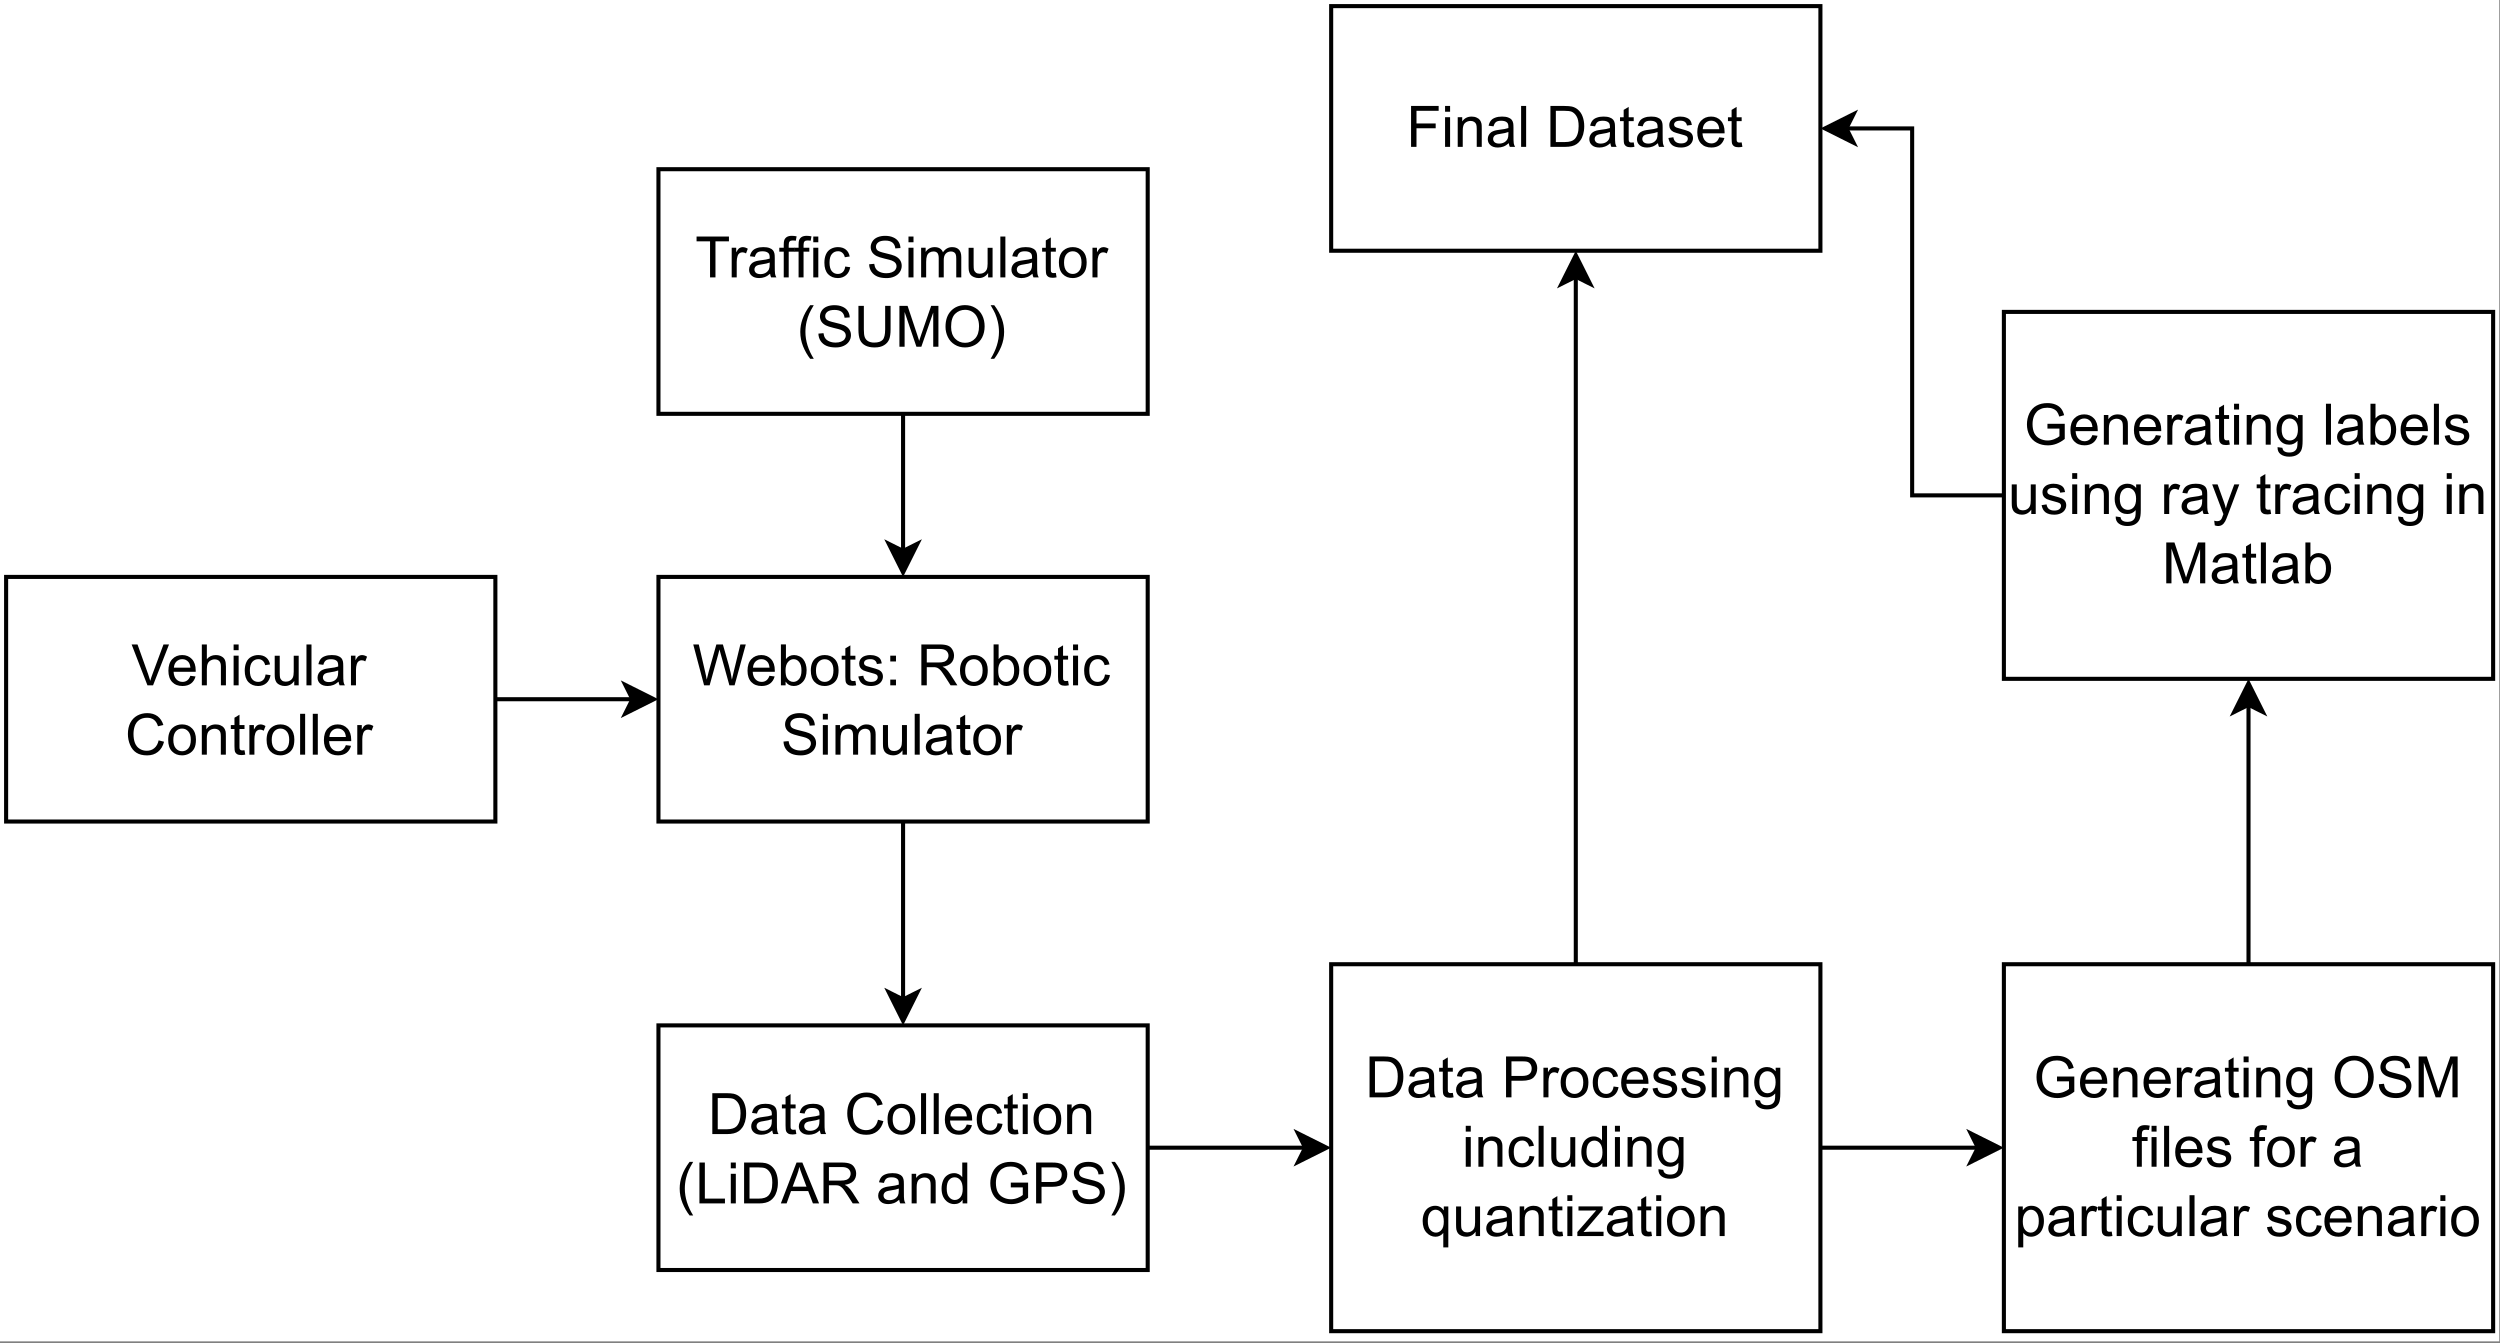 <?xml version="1.0" encoding="UTF-8" standalone="no"?>
<!DOCTYPE svg PUBLIC "-//W3C//DTD SVG 1.1//EN" "http://www.w3.org/Graphics/SVG/1.1/DTD/svg11.dtd">
<svg xmlns="http://www.w3.org/2000/svg" xmlns:xlink="http://www.w3.org/1999/xlink" version="1.1" width="440.88pt" height="236.88pt" viewBox="0 0 440.88 236.88">
<rect x="0" y="0" width="440.88" height="236.88" fill="#808080" stroke="none"/>
<g enable-background="new">
<clipPath id="cp0">
<path transform="matrix(.24,0,0,.24,0,0)" d="M 0 0 L 1837.5 0 L 1837.5 986.195 L 0 986.195 Z " fill-rule="evenodd"/>
</clipPath>
<g clip-path="url(#cp0)">
<path transform="matrix(.719,0,0,.719,0,0)" d="M 0 0 L 613 0 L 613 329 L 0 329 Z " fill="#ffffff"/>
</g>
<clipPath id="cp1">
<path transform="matrix(.24,0,0,.24,0,0)" d="M 0 0 L 1837.5 0 L 1837.5 983.197 L 0 983.197 Z " fill-rule="evenodd"/>
</clipPath>
<g clip-path="url(#cp1)">
<path transform="matrix(.719,0,0,.719,.36,.36)" stroke-width="1" stroke-linecap="butt" stroke-miterlimit="10" stroke-linejoin="miter" fill="none" stroke="#000000" d="M 221 101 L 221 134.63 "/>
<path transform="matrix(.719,0,0,.719,.36,.36)" d="M 221 139.88 L 217.5 132.88 L 221 134.63 L 224.5 132.88 L 221 139.88 Z "/>
<path transform="matrix(.719,0,0,.719,.36,.36)" stroke-width="1" stroke-linecap="butt" stroke-miterlimit="10" stroke-linejoin="miter" fill="none" stroke="#000000" d="M 221 139.88 L 217.5 132.88 L 221 134.63 L 224.5 132.88 L 221 139.88 Z "/>
<path transform="matrix(.719,0,0,.719,.36,.36)" d="M 161 41 L 281 41 L 281 101 L 161 101 Z " fill="#ffffff"/>
<path transform="matrix(.719,0,0,.719,.36,.36)" stroke-width="1" stroke-linecap="butt" stroke-miterlimit="4" stroke-linejoin="miter" fill="none" stroke="#000000" d="M 161 41 L 281 41 L 281 101 L 161 101 Z "/>
<g id="Layer-1" data-name="P">
</g>
<symbol id="font_2_37">
<path d="M .236 0 L .236 .631 L 0 .631 L 0 .716 L .567 .716 L .567 .631 L .331 .631 L .331 0 L .236 0 Z "/>
</symbol>
<symbol id="font_2_55">
<path d="M 0 0 L 0 .519 L .079 .519 L .079 .44 C .099 .477 .118 .501 .135 .513 C .152 .524 .171 .53 .191 .53 C .221 .53 .251 .521 .282 .502 L .251 .42 C .23 .433 .208 .439 .187 .439 C .168 .439 .151 .434 .135 .422 C .12 .41 .109 .395 .103 .374 C .093 .343 .088 .309 .088 .271 L .088 0 L 0 0 Z "/>
</symbol>
<symbol id="font_2_44">
<path d="M .368 .076 C .336 .048 .304 .028 .274 .017 C .244 .006 .212 0 .177 0 C .12 0 .076 .014 .046 .042 C .015 .069 0 .105 0 .148 C 0 .174 .006 .197 .017 .218 C .029 .239 .044 .256 .062 .269 C .081 .281 .103 .291 .126 .297 C .143 .302 .169 .306 .204 .311 C .275 .319 .327 .329 .361 .341 C .361 .353 .361 .361 .361 .364 C .361 .4 .353 .425 .336 .439 C .314 .459 .281 .469 .236 .469 C .195 .469 .164 .462 .145 .447 C .125 .433 .111 .407 .101 .371 L .015 .382 C .023 .419 .036 .449 .054 .471 C .072 .494 .097 .511 .131 .523 C .165 .536 .204 .542 .249 .542 C .293 .542 .329 .537 .357 .526 C .385 .516 .405 .503 .418 .487 C .431 .471 .44 .451 .445 .427 C .448 .412 .45 .385 .45 .346 L .45 .229 C .45 .147 .451 .096 .455 .074 C .459 .052 .466 .032 .478 .012 L .386 .012 C .377 .03 .371 .051 .368 .076 M .361 .272 C .329 .259 .281 .248 .217 .239 C .181 .234 .156 .228 .141 .221 C .126 .215 .114 .205 .106 .192 C .098 .18 .094 .166 .094 .151 C .094 .127 .103 .108 .12 .092 C .138 .077 .164 .069 .198 .069 C .232 .069 .262 .076 .289 .091 C .315 .106 .334 .126 .347 .152 C .356 .172 .361 .201 .361 .24 L .361 .272 Z "/>
</symbol>
<symbol id="font_2_49">
<path d="M .078 0 L .078 .45 L 0 .45 L 0 .519 L .078 .519 L .078 .574 C .078 .609 .081 .634 .087 .651 C .095 .674 .11 .693 .131 .707 C .153 .721 .183 .728 .221 .728 C .246 .728 .273 .725 .303 .719 L .29 .643 C .272 .646 .255 .647 .238 .647 C .212 .647 .193 .642 .182 .63 C .171 .619 .165 .598 .165 .566 L .165 .519 L .266 .519 L .266 .45 L .165 .45 L .165 0 L .078 0 Z "/>
</symbol>
<symbol id="font_2_4c">
<path d="M 0 .615 L 0 .716 L .088 .716 L .088 .615 L 0 .615 M 0 0 L 0 .519 L .088 .519 L .088 0 L 0 0 Z "/>
</symbol>
<symbol id="font_2_46">
<path d="M .365 .202 L .452 .19 C .442 .131 .418 .084 .379 .05 C .34 .017 .292 0 .236 0 C .165 0 .108 .023 .064 .069 C .021 .116 0 .182 0 .269 C 0 .325 .009 .374 .028 .416 C .046 .458 .075 .489 .112 .51 C .15 .531 .192 .542 .236 .542 C .293 .542 .339 .528 .375 .499 C .41 .471 .433 .43 .443 .378 L .358 .365 C .35 .4 .335 .426 .314 .443 C .294 .461 .269 .47 .24 .47 C .195 .47 .16 .454 .132 .422 C .104 .39 .09 .34 .09 .271 C .09 .202 .104 .151 .13 .12 C .157 .088 .192 .072 .235 .072 C .269 .072 .298 .083 .321 .104 C .344 .125 .359 .158 .365 .202 Z "/>
</symbol>
<symbol id="font_2_3">
<path d="M -2147483500 -2147483500 Z "/>
</symbol>
<symbol id="font_2_36">
<path d="M 0 .242 L .089 .25 C .094 .214 .103 .185 .119 .162 C .134 .139 .158 .12 .191 .106 C .223 .092 .26 .085 .301 .085 C .337 .085 .369 .09 .396 .101 C .424 .112 .445 .126 .458 .145 C .472 .164 .479 .184 .479 .207 C .479 .229 .472 .249 .459 .265 C .446 .282 .424 .296 .395 .308 C .375 .315 .333 .327 .267 .342 C .201 .358 .155 .373 .129 .387 C .095 .405 .069 .427 .052 .454 C .036 .48 .027 .51 .027 .543 C .027 .579 .038 .613 .058 .644 C .079 .676 .109 .7 .148 .716 C .187 .732 .231 .74 .279 .74 C .332 .74 .379 .732 .419 .714 C .46 .697 .491 .672 .513 .639 C .535 .606 .547 .568 .548 .526 L .458 .52 C .453 .565 .436 .599 .408 .622 C .38 .645 .338 .657 .283 .657 C .226 .657 .184 .646 .158 .625 C .132 .604 .119 .579 .119 .549 C .119 .524 .128 .502 .146 .486 C .165 .469 .212 .452 .289 .435 C .366 .417 .419 .402 .448 .389 C .489 .37 .52 .346 .54 .316 C .56 .287 .57 .253 .57 .214 C .57 .176 .559 .14 .537 .106 C .515 .073 .484 .047 .443 .028 C .402 .009 .356 0 .305 0 C .24 0 .186 .009 .142 .028 C .098 .047 .064 .076 .039 .113 C .014 .151 .001 .194 0 .242 Z "/>
</symbol>
<symbol id="font_2_50">
<path d="M 0 0 L 0 .519 L .079 .519 L .079 .446 C .095 .471 .117 .492 .144 .507 C .171 .522 .201 .53 .236 .53 C .274 .53 .306 .522 .33 .506 C .355 .49 .372 .468 .382 .439 C .423 .5 .477 .53 .542 .53 C .594 .53 .633 .516 .661 .487 C .689 .459 .703 .415 .703 .356 L .703 0 L .615 0 L .615 .327 C .615 .362 .612 .387 .606 .402 C .601 .418 .591 .431 .576 .44 C .561 .449 .543 .454 .523 .454 C .486 .454 .456 .442 .432 .417 C .408 .393 .396 .355 .396 .301 L .396 0 L .308 0 L .308 .337 C .308 .376 .301 .405 .287 .425 C .272 .444 .249 .454 .216 .454 C .192 .454 .169 .448 .147 .435 C .127 .422 .111 .403 .102 .377 C .093 .352 .088 .316 .088 .269 L .088 0 L 0 0 Z "/>
</symbol>
<symbol id="font_2_58">
<path d="M .342 .012 L .342 .088 C .301 .029 .247 0 .177 0 C .147 0 .118 .006 .091 .018 C .065 .029 .045 .044 .032 .062 C .02 .079 .011 .101 .005 .127 C .002 .144 0 .172 0 .209 L 0 .53 L .088 .53 L .088 .243 C .088 .197 .09 .166 .093 .15 C .099 .127 .111 .109 .128 .095 C .146 .082 .168 .076 .195 .076 C .221 .076 .246 .082 .269 .096 C .292 .109 .308 .128 .318 .151 C .328 .174 .333 .208 .333 .252 L .333 .53 L .42 .53 L .42 .012 L .342 .012 Z "/>
</symbol>
<symbol id="font_2_4f">
<path d="M 0 0 L 0 .716 L .088 .716 L .088 0 L 0 0 Z "/>
</symbol>
<symbol id="font_2_57">
<path d="M .24 .085 L .253 .008 C .228 .003 .206 0 .187 0 C .155 0 .13 .005 .112 .015 C .095 .025 .082 .038 .075 .055 C .068 .071 .064 .106 .064 .159 L .064 .457 L 0 .457 L 0 .525 L .064 .525 L .064 .654 L .152 .707 L .152 .525 L .24 .525 L .24 .457 L .152 .457 L .152 .154 C .152 .129 .153 .113 .156 .105 C .16 .098 .165 .093 .171 .088 C .179 .084 .189 .082 .202 .082 C .211 .082 .224 .083 .24 .085 Z "/>
</symbol>
<symbol id="font_2_52">
<path d="M 0 .271 C 0 .367 .027 .438 .08 .484 C .125 .523 .179 .542 .243 .542 C .314 .542 .373 .519 .418 .472 C .463 .425 .486 .361 .486 .278 C .486 .212 .476 .159 .456 .121 C .436 .083 .407 .053 .368 .032 C .33 .011 .288 0 .243 0 C .171 0 .112 .023 .067 .07 C .022 .116 0 .183 0 .271 M .09 .271 C .09 .205 .105 .155 .134 .122 C .163 .089 .199 .072 .243 .072 C .287 .072 .323 .089 .352 .122 C .381 .155 .396 .206 .396 .274 C .396 .338 .381 .387 .352 .419 C .323 .453 .286 .469 .243 .469 C .199 .469 .163 .453 .134 .42 C .105 .387 .09 .337 .09 .271 Z "/>
</symbol>
<use xlink:href="#font_2_37" transform="matrix(10.072,0,0,-10.072,122.84,48.92)"/>
<use xlink:href="#font_2_55" transform="matrix(10.072,0,0,-10.072,129.036,48.92)"/>
<use xlink:href="#font_2_44" transform="matrix(10.072,0,0,-10.072,132.1,49.038)"/>
<use xlink:href="#font_2_49" transform="matrix(10.072,0,0,-10.072,137.429,48.92)"/>
<use xlink:href="#font_2_49" transform="matrix(10.072,0,0,-10.072,140.047,48.92)"/>
<use xlink:href="#font_2_4c" transform="matrix(10.072,0,0,-10.072,143.423,48.92)"/>
<use xlink:href="#font_2_46" transform="matrix(10.072,0,0,-10.072,145.383,49.038)"/>
<use xlink:href="#font_2_3" transform="matrix(10.072,0,0,-10.072,21628976000,-21628976000)"/>
<use xlink:href="#font_2_36" transform="matrix(10.072,0,0,-10.072,153.278,49.043)"/>
<use xlink:href="#font_2_4c" transform="matrix(10.072,0,0,-10.072,160.212,48.92)"/>
<use xlink:href="#font_2_50" transform="matrix(10.072,0,0,-10.072,162.443,48.92)"/>
<use xlink:href="#font_2_58" transform="matrix(10.072,0,0,-10.072,170.813,49.038)"/>
<use xlink:href="#font_2_4f" transform="matrix(10.072,0,0,-10.072,176.413,48.92)"/>
<use xlink:href="#font_2_44" transform="matrix(10.072,0,0,-10.072,178.369,49.038)"/>
<use xlink:href="#font_2_57" transform="matrix(10.072,0,0,-10.072,183.782,48.989)"/>
<use xlink:href="#font_2_52" transform="matrix(10.072,0,0,-10.072,186.739,49.038)"/>
<use xlink:href="#font_2_55" transform="matrix(10.072,0,0,-10.072,192.659,48.92)"/>
<g id="Layer-1" data-name="P">
<g id="Layer-2" data-name="Span">
</g>
</g>
<use xlink:href="#font_2_3" transform="matrix(10.072,0,0,-10.072,21628976000,-21628976000)"/>
<g id="Layer-1" data-name="P">
</g>
<symbol id="font_2_b">
<path d="M .173 0 C .125 .061 .084 .133 .05 .215 C .017 .297 0 .382 0 .47 C 0 .547 .013 .621 .038 .692 C .067 .775 .112 .857 .173 .938 L .236 .938 C .197 .871 .171 .822 .158 .793 C .138 .749 .123 .702 .111 .653 C .097 .592 .09 .531 .09 .469 C .09 .313 .139 .156 .236 0 L .173 0 Z "/>
</symbol>
<symbol id="font_2_38">
<path d="M .468 .728 L .563 .728 L .563 .314 C .563 .243 .555 .185 .539 .143 C .522 .101 .493 .066 .45 .04 C .408 .013 .352 0 .283 0 C .216 0 .161 .012 .119 .035 C .076 .058 .046 .091 .027 .135 C .009 .179 0 .239 0 .314 L 0 .728 L .095 .728 L .095 .315 C .095 .253 .1 .207 .112 .177 C .124 .148 .143 .125 .171 .109 C .2 .093 .234 .085 .275 .085 C .345 .085 .394 .101 .424 .133 C .453 .164 .468 .225 .468 .315 L .468 .728 Z "/>
</symbol>
<symbol id="font_2_30">
<path d="M 0 0 L 0 .716 L .143 .716 L .312 .209 C .328 .162 .339 .126 .346 .103 C .354 .129 .367 .167 .384 .218 L .556 .716 L .683 .716 L .683 0 L .592 0 L .592 .599 L .384 0 L .298 0 L .091 .609 L .091 0 L 0 0 Z "/>
</symbol>
<symbol id="font_2_32">
<path d="M 0 .361 C 0 .48 .032 .573 .096 .64 C .16 .707 .242 .741 .343 .741 C .409 .741 .468 .725 .521 .693 C .575 .662 .615 .618 .643 .561 C .671 .505 .685 .441 .685 .369 C .685 .297 .67 .232 .641 .174 C .611 .117 .57 .074 .516 .044 C .462 .015 .404 0 .342 0 C .275 0 .215 .016 .162 .049 C .109 .081 .068 .126 .041 .182 C .014 .238 0 .298 0 .361 M .098 .359 C .098 .273 .121 .205 .167 .155 C .214 .106 .272 .081 .342 .081 C .413 .081 .472 .106 .518 .156 C .564 .206 .587 .278 .587 .37 C .587 .428 .577 .479 .557 .522 C .538 .566 .509 .599 .471 .623 C .433 .647 .39 .659 .343 .659 C .276 .659 .218 .636 .17 .59 C .122 .544 .098 .467 .098 .359 Z "/>
</symbol>
<symbol id="font_2_c">
<path d="M .063 0 L 0 0 C .097 .156 .146 .313 .146 .469 C .146 .53 .139 .591 .125 .651 C .114 .7 .098 .747 .079 .792 C .066 .821 .04 .87 0 .938 L .063 .938 C .124 .857 .169 .775 .199 .692 C .224 .621 .236 .547 .236 .47 C .236 .382 .219 .297 .186 .215 C .152 .133 .111 .061 .063 0 Z "/>
</symbol>
<use xlink:href="#font_2_b" transform="matrix(10.072,0,0,-10.072,141.131,63.27)"/>
<use xlink:href="#font_2_36" transform="matrix(10.072,0,0,-10.072,144.328,61.273)"/>
<use xlink:href="#font_2_38" transform="matrix(10.072,0,0,-10.072,151.385,61.273)"/>
<use xlink:href="#font_2_30" transform="matrix(10.072,0,0,-10.072,158.613,61.15)"/>
<use xlink:href="#font_2_32" transform="matrix(10.072,0,0,-10.072,166.742,61.273)"/>
<use xlink:href="#font_2_c" transform="matrix(10.072,0,0,-10.072,174.701,63.27)"/>
<path transform="matrix(.719,0,0,.719,.36,.36)" stroke-width="1" stroke-linecap="butt" stroke-miterlimit="10" stroke-linejoin="miter" fill="none" stroke="#000000" d="M 221 201 L 221 244.63 "/>
<path transform="matrix(.719,0,0,.719,.36,.36)" d="M 221 249.88 L 217.5 242.88 L 221 244.63 L 224.5 242.88 L 221 249.88 Z "/>
<path transform="matrix(.719,0,0,.719,.36,.36)" stroke-width="1" stroke-linecap="butt" stroke-miterlimit="10" stroke-linejoin="miter" fill="none" stroke="#000000" d="M 221 249.88 L 217.5 242.88 L 221 244.63 L 224.5 242.88 L 221 249.88 Z "/>
<path transform="matrix(.719,0,0,.719,.36,.36)" d="M 161 141 L 281 141 L 281 201 L 161 201 Z " fill="#ffffff"/>
<path transform="matrix(.719,0,0,.719,.36,.36)" stroke-width="1" stroke-linecap="butt" stroke-miterlimit="4" stroke-linejoin="miter" fill="none" stroke="#000000" d="M 161 141 L 281 141 L 281 201 L 161 201 Z "/>
<g id="Layer-1" data-name="P">
</g>
<symbol id="font_2_3a">
<path d="M .19 0 L 0 .716 L .097 .716 L .206 .247 C .218 .197 .228 .149 .236 .1 C .255 .177 .265 .221 .269 .232 L .405 .716 L .519 .716 L .622 .354 C .647 .264 .666 .179 .677 .1 C .686 .145 .698 .197 .713 .256 L .825 .716 L .92 .716 L .724 0 L .633 0 L .482 .545 C .469 .591 .462 .619 .459 .629 C .452 .597 .445 .569 .438 .545 L .287 0 L .19 0 Z "/>
</symbol>
<symbol id="font_2_48">
<path d="M .384 .179 L .475 .167 C .461 .114 .434 .073 .396 .044 C .357 .015 .307 0 .247 0 C .171 0 .111 .023 .066 .07 C .022 .117 0 .182 0 .267 C 0 .354 .022 .422 .067 .47 C .112 .518 .171 .542 .242 .542 C .312 .542 .368 .518 .412 .471 C .456 .424 .478 .358 .478 .272 C .478 .267 .478 .259 .478 .249 L .091 .249 C .094 .192 .11 .148 .139 .118 C .168 .087 .204 .072 .248 .072 C .28 .072 .307 .081 .33 .098 C .353 .115 .371 .142 .384 .179 M .096 .321 L .385 .321 C .381 .364 .37 .397 .352 .419 C .324 .453 .288 .47 .243 .47 C .203 .47 .169 .456 .141 .429 C .114 .402 .099 .366 .096 .321 Z "/>
</symbol>
<symbol id="font_2_45">
<path d="M .082 .012 L 0 .012 L 0 .728 L .088 .728 L .088 .472 C .125 .519 .172 .542 .23 .542 C .262 .542 .292 .535 .32 .522 C .349 .51 .372 .492 .391 .468 C .409 .445 .424 .417 .434 .384 C .444 .351 .45 .316 .45 .279 C .45 .19 .428 .121 .384 .073 C .34 .024 .287 0 .226 0 C .164 0 .116 .026 .082 .077 L .082 .012 M .081 .275 C .081 .213 .089 .168 .106 .14 C .134 .095 .171 .072 .218 .072 C .257 .072 .29 .089 .318 .122 C .346 .156 .36 .205 .36 .271 C .36 .339 .346 .389 .319 .421 C .293 .454 .26 .47 .222 .47 C .184 .47 .151 .453 .123 .419 C .095 .386 .081 .338 .081 .275 Z "/>
</symbol>
<symbol id="font_2_56">
<path d="M 0 .167 L .087 .18 C .092 .145 .105 .119 .127 .1 C .15 .082 .181 .072 .221 .072 C .262 .072 .292 .08 .311 .097 C .331 .113 .34 .133 .34 .155 C .34 .175 .332 .19 .314 .202 C .302 .209 .272 .219 .225 .231 C .16 .248 .115 .262 .09 .273 C .066 .285 .047 .302 .034 .323 C .021 .344 .015 .367 .015 .393 C .015 .416 .02 .437 .03 .457 C .041 .476 .056 .493 .074 .506 C .087 .516 .106 .524 .129 .531 C .153 .538 .179 .542 .206 .542 C .246 .542 .282 .536 .312 .524 C .343 .513 .366 .497 .381 .477 C .396 .457 .406 .43 .411 .396 L .325 .385 C .321 .411 .31 .432 .291 .447 C .272 .462 .246 .47 .212 .47 C .172 .47 .143 .463 .125 .45 C .108 .436 .1 .421 .1 .403 C .1 .391 .103 .381 .11 .372 C .118 .363 .129 .355 .144 .349 C .153 .345 .179 .338 .222 .326 C .284 .31 .327 .296 .352 .285 C .376 .275 .396 .259 .41 .239 C .424 .219 .431 .194 .431 .164 C .431 .135 .422 .107 .405 .081 C .388 .055 .363 .035 .331 .021 C .299 .007 .262 0 .222 0 C .154 0 .103 .014 .067 .042 C .032 .07 .01 .111 0 .167 Z "/>
</symbol>
<symbol id="font_2_1d">
<path d="M 0 .418 L 0 .519 L .1 .519 L .1 .418 L 0 .418 M 0 0 L 0 .1 L .1 .1 L .1 0 L 0 0 Z "/>
</symbol>
<symbol id="font_2_35">
<path d="M 0 0 L 0 .716 L .317 .716 C .381 .716 .43 .709 .463 .696 C .496 .684 .523 .661 .542 .628 C .562 .596 .572 .56 .572 .521 C .572 .47 .556 .427 .523 .392 C .49 .357 .439 .335 .371 .326 C .396 .314 .415 .302 .428 .29 C .455 .265 .482 .233 .506 .195 L .631 0 L .512 0 L .417 .149 C .389 .192 .367 .225 .349 .248 C .331 .27 .315 .286 .3 .295 C .286 .305 .272 .311 .257 .314 C .247 .317 .229 .318 .205 .318 L .095 .318 L .095 0 L 0 0 M .095 .4 L .298 .4 C .342 .4 .375 .404 .4 .413 C .424 .422 .443 .437 .456 .456 C .468 .476 .475 .497 .475 .521 C .475 .554 .462 .582 .438 .604 C .413 .626 .374 .637 .321 .637 L .095 .637 L .095 .4 Z "/>
</symbol>
<use xlink:href="#font_2_3a" transform="matrix(10.072,0,0,-10.072,122.254,120.861)"/>
<use xlink:href="#font_2_48" transform="matrix(10.072,0,0,-10.072,131.825,120.979)"/>
<use xlink:href="#font_2_45" transform="matrix(10.072,0,0,-10.072,137.715,120.979)"/>
<use xlink:href="#font_2_52" transform="matrix(10.072,0,0,-10.072,142.99,120.979)"/>
<use xlink:href="#font_2_57" transform="matrix(10.072,0,0,-10.072,148.433,120.93)"/>
<use xlink:href="#font_2_56" transform="matrix(10.072,0,0,-10.072,151.365,120.979)"/>
<use xlink:href="#font_2_1d" transform="matrix(10.072,0,0,-10.072,157.001,120.861)"/>
<use xlink:href="#font_2_3" transform="matrix(10.072,0,0,-10.072,21628976000,-21628976000)"/>
<use xlink:href="#font_2_35" transform="matrix(10.072,0,0,-10.072,162.483,120.861)"/>
<use xlink:href="#font_2_52" transform="matrix(10.072,0,0,-10.072,169.298,120.979)"/>
<use xlink:href="#font_2_45" transform="matrix(10.072,0,0,-10.072,175.222,120.979)"/>
<use xlink:href="#font_2_52" transform="matrix(10.072,0,0,-10.072,180.497,120.979)"/>
<use xlink:href="#font_2_57" transform="matrix(10.072,0,0,-10.072,185.94,120.93)"/>
<use xlink:href="#font_2_4c" transform="matrix(10.072,0,0,-10.072,189.232,120.861)"/>
<use xlink:href="#font_2_46" transform="matrix(10.072,0,0,-10.072,191.192,120.979)"/>
<g id="Layer-1" data-name="P">
</g>
<use xlink:href="#font_2_36" transform="matrix(10.072,0,0,-10.072,138.175,133.214)"/>
<use xlink:href="#font_2_4c" transform="matrix(10.072,0,0,-10.072,145.109,133.091)"/>
<use xlink:href="#font_2_50" transform="matrix(10.072,0,0,-10.072,147.34,133.091)"/>
<use xlink:href="#font_2_58" transform="matrix(10.072,0,0,-10.072,155.71,133.209)"/>
<use xlink:href="#font_2_4f" transform="matrix(10.072,0,0,-10.072,161.31,133.091)"/>
<use xlink:href="#font_2_44" transform="matrix(10.072,0,0,-10.072,163.266,133.209)"/>
<use xlink:href="#font_2_57" transform="matrix(10.072,0,0,-10.072,168.679,133.16)"/>
<use xlink:href="#font_2_52" transform="matrix(10.072,0,0,-10.072,171.636,133.209)"/>
<use xlink:href="#font_2_55" transform="matrix(10.072,0,0,-10.072,177.556,133.091)"/>
<path transform="matrix(.719,0,0,.719,.36,.36)" stroke-width="1" stroke-linecap="butt" stroke-miterlimit="10" stroke-linejoin="miter" fill="none" stroke="#000000" d="M 121 171 L 154.63 171 "/>
<path transform="matrix(.719,0,0,.719,.36,.36)" d="M 159.88 171 L 152.88 174.5 L 154.63 171 L 152.88 167.5 L 159.88 171 Z "/>
<path transform="matrix(.719,0,0,.719,.36,.36)" stroke-width="1" stroke-linecap="butt" stroke-miterlimit="10" stroke-linejoin="miter" fill="none" stroke="#000000" d="M 159.88 171 L 152.88 174.5 L 154.63 171 L 152.88 167.5 L 159.88 171 Z "/>
<path transform="matrix(.719,0,0,.719,.36,.36)" d="M 1 141 L 121 141 L 121 201 L 1 201 Z " fill="#ffffff"/>
<path transform="matrix(.719,0,0,.719,.36,.36)" stroke-width="1" stroke-linecap="butt" stroke-miterlimit="4" stroke-linejoin="miter" fill="none" stroke="#000000" d="M 1 141 L 121 141 L 121 201 L 1 201 Z "/>
<g id="Layer-1" data-name="P">
</g>
<symbol id="font_2_39">
<path d="M .277 0 L 0 .716 L .103 .716 L .289 .196 C .304 .154 .316 .115 .326 .079 C .337 .118 .35 .157 .365 .196 L .558 .716 L .655 .716 L .375 0 L .277 0 Z "/>
</symbol>
<symbol id="font_2_4b">
<path d="M 0 0 L 0 .716 L .088 .716 L .088 .459 C .129 .507 .181 .53 .243 .53 C .282 .53 .315 .523 .343 .507 C .372 .492 .392 .472 .404 .445 C .416 .418 .422 .379 .422 .329 L .422 0 L .334 0 L .334 .329 C .334 .373 .325 .404 .306 .424 C .287 .444 .26 .455 .225 .455 C .199 .455 .174 .448 .151 .434 C .129 .421 .112 .403 .103 .379 C .093 .356 .088 .324 .088 .284 L .088 0 L 0 0 Z "/>
</symbol>
<use xlink:href="#font_2_39" transform="matrix(10.072,0,0,-10.072,23.212,120.861)"/>
<use xlink:href="#font_2_48" transform="matrix(10.072,0,0,-10.072,29.698,120.979)"/>
<use xlink:href="#font_2_4b" transform="matrix(10.072,0,0,-10.072,35.593,120.861)"/>
<use xlink:href="#font_2_4c" transform="matrix(10.072,0,0,-10.072,41.198,120.861)"/>
<use xlink:href="#font_2_46" transform="matrix(10.072,0,0,-10.072,43.159,120.979)"/>
<use xlink:href="#font_2_58" transform="matrix(10.072,0,0,-10.072,48.445,120.979)"/>
<use xlink:href="#font_2_4f" transform="matrix(10.072,0,0,-10.072,54.045,120.861)"/>
<use xlink:href="#font_2_44" transform="matrix(10.072,0,0,-10.072,56.001,120.979)"/>
<use xlink:href="#font_2_55" transform="matrix(10.072,0,0,-10.072,61.891,120.861)"/>
<g id="Layer-1" data-name="P">
</g>
<symbol id="font_2_26">
<path d="M .538 .263 L .633 .239 C .613 .161 .577 .102 .525 .061 C .474 .02 .411 0 .336 0 C .259 0 .196 .016 .148 .047 C .1 .078 .063 .124 .038 .184 C .013 .243 0 .307 0 .375 C 0 .45 .014 .515 .042 .57 C .071 .626 .112 .668 .164 .697 C .217 .726 .275 .74 .338 .74 C .41 .74 .47 .722 .519 .686 C .567 .649 .601 .598 .621 .532 L .527 .51 C .511 .562 .487 .6 .455 .624 C .424 .647 .384 .659 .336 .659 C .281 .659 .235 .646 .198 .62 C .161 .593 .135 .558 .12 .513 C .105 .469 .098 .423 .098 .376 C .098 .315 .106 .262 .124 .216 C .142 .171 .17 .137 .207 .115 C .244 .092 .285 .081 .329 .081 C .382 .081 .427 .096 .463 .127 C .5 .158 .525 .203 .538 .263 Z "/>
</symbol>
<symbol id="font_2_51">
<path d="M 0 0 L 0 .519 L .079 .519 L .079 .445 C .117 .502 .172 .53 .244 .53 C .275 .53 .304 .525 .33 .513 C .356 .502 .376 .487 .389 .469 C .402 .451 .411 .429 .417 .404 C .42 .388 .421 .36 .421 .319 L .421 0 L .333 0 L .333 .315 C .333 .351 .33 .378 .323 .396 C .316 .413 .304 .428 .287 .438 C .269 .449 .249 .454 .226 .454 C .188 .454 .156 .442 .128 .418 C .101 .395 .088 .35 .088 .283 L .088 0 L 0 0 Z "/>
</symbol>
<use xlink:href="#font_2_26" transform="matrix(10.072,0,0,-10.072,22.556,133.214)"/>
<use xlink:href="#font_2_52" transform="matrix(10.072,0,0,-10.072,29.661,133.209)"/>
<use xlink:href="#font_2_51" transform="matrix(10.072,0,0,-10.072,35.59,133.091)"/>
<use xlink:href="#font_2_57" transform="matrix(10.072,0,0,-10.072,40.703,133.16)"/>
<use xlink:href="#font_2_55" transform="matrix(10.072,0,0,-10.072,43.98,133.091)"/>
<use xlink:href="#font_2_52" transform="matrix(10.072,0,0,-10.072,47.014,133.209)"/>
<use xlink:href="#font_2_4f" transform="matrix(10.072,0,0,-10.072,52.924,133.091)"/>
<use xlink:href="#font_2_4f" transform="matrix(10.072,0,0,-10.072,55.16,133.091)"/>
<use xlink:href="#font_2_48" transform="matrix(10.072,0,0,-10.072,57.121,133.209)"/>
<use xlink:href="#font_2_55" transform="matrix(10.072,0,0,-10.072,63.006,133.091)"/>
<path transform="matrix(.719,0,0,.719,.36,.36)" stroke-width="1" stroke-linecap="butt" stroke-miterlimit="10" stroke-linejoin="miter" fill="none" stroke="#000000" d="M 281 281 L 319.63 281 "/>
<path transform="matrix(.719,0,0,.719,.36,.36)" d="M 324.88 281 L 317.88 284.5 L 319.63 281 L 317.88 277.5 L 324.88 281 Z "/>
<path transform="matrix(.719,0,0,.719,.36,.36)" stroke-width="1" stroke-linecap="butt" stroke-miterlimit="10" stroke-linejoin="miter" fill="none" stroke="#000000" d="M 324.88 281 L 317.88 284.5 L 319.63 281 L 317.88 277.5 L 324.88 281 Z "/>
<path transform="matrix(.719,0,0,.719,.36,.36)" d="M 161 251 L 281 251 L 281 311 L 161 311 Z " fill="#ffffff"/>
<path transform="matrix(.719,0,0,.719,.36,.36)" stroke-width="1" stroke-linecap="butt" stroke-miterlimit="4" stroke-linejoin="miter" fill="none" stroke="#000000" d="M 161 251 L 281 251 L 281 311 L 161 311 Z "/>
<g id="Layer-1" data-name="P">
</g>
<symbol id="font_2_27">
<path d="M 0 0 L 0 .716 L .247 .716 C .302 .716 .345 .712 .374 .706 C .415 .696 .45 .679 .479 .654 C .517 .622 .545 .582 .563 .532 C .582 .482 .592 .426 .592 .362 C .592 .307 .585 .259 .573 .217 C .56 .175 .544 .14 .524 .113 C .504 .085 .482 .064 .458 .048 C .435 .032 .407 .02 .373 .012 C .34 .004 .302 0 .258 0 L 0 0 M .095 .084 L .248 .084 C .295 .084 .332 .089 .358 .098 C .385 .106 .407 .119 .423 .135 C .445 .157 .463 .187 .475 .225 C .488 .263 .494 .309 .494 .363 C .494 .438 .482 .496 .457 .536 C .433 .576 .403 .603 .368 .617 C .342 .626 .301 .631 .245 .631 L .095 .631 L .095 .084 Z "/>
</symbol>
<use xlink:href="#font_2_27" transform="matrix(10.072,0,0,-10.072,125.618,199.997)"/>
<use xlink:href="#font_2_44" transform="matrix(10.072,0,0,-10.072,132.476,200.115)"/>
<use xlink:href="#font_2_57" transform="matrix(10.072,0,0,-10.072,137.889,200.066)"/>
<use xlink:href="#font_2_44" transform="matrix(10.072,0,0,-10.072,140.876,200.115)"/>
<use xlink:href="#font_2_3" transform="matrix(10.072,0,0,-10.072,21628976000,-21628976000)"/>
<use xlink:href="#font_2_26" transform="matrix(10.072,0,0,-10.072,149.414,200.12)"/>
<use xlink:href="#font_2_52" transform="matrix(10.072,0,0,-10.072,156.518,200.115)"/>
<use xlink:href="#font_2_4f" transform="matrix(10.072,0,0,-10.072,162.428,199.997)"/>
<use xlink:href="#font_2_4f" transform="matrix(10.072,0,0,-10.072,164.664,199.997)"/>
<use xlink:href="#font_2_48" transform="matrix(10.072,0,0,-10.072,166.625,200.115)"/>
<use xlink:href="#font_2_46" transform="matrix(10.072,0,0,-10.072,172.249,200.115)"/>
<use xlink:href="#font_2_57" transform="matrix(10.072,0,0,-10.072,177.069,200.066)"/>
<use xlink:href="#font_2_4c" transform="matrix(10.072,0,0,-10.072,180.36,199.997)"/>
<use xlink:href="#font_2_52" transform="matrix(10.072,0,0,-10.072,182.262,200.115)"/>
<use xlink:href="#font_2_51" transform="matrix(10.072,0,0,-10.072,188.191,199.997)"/>
<g id="Layer-1" data-name="P">
</g>
<symbol id="font_2_2f">
<path d="M 0 0 L 0 .716 L .095 .716 L .095 .084 L .447 .084 L .447 0 L 0 0 Z "/>
</symbol>
<symbol id="font_2_24">
<path d="M 0 0 L .275 .716 L .377 .716 L .67 0 L .562 0 L .479 .217 L .179 .217 L .101 0 L 0 0 M .207 .294 L .449 .294 L .375 .492 C .352 .552 .335 .602 .324 .641 C .315 .595 .302 .549 .285 .504 L .207 .294 Z "/>
</symbol>
<symbol id="font_2_47">
<path d="M .368 .012 L .368 .077 C .335 .026 .287 0 .223 0 C .182 0 .144 .011 .109 .034 C .074 .057 .048 .089 .028 .129 C .009 .17 0 .217 0 .271 C 0 .322 .009 .369 .026 .411 C .043 .453 .069 .486 .104 .508 C .138 .531 .177 .542 .219 .542 C .25 .542 .278 .535 .303 .522 C .327 .509 .347 .492 .362 .471 L .362 .728 L .45 .728 L .45 .012 L .368 .012 M .09 .271 C .09 .204 .104 .154 .132 .122 C .16 .089 .193 .072 .231 .072 C .27 .072 .302 .088 .329 .119 C .356 .151 .37 .199 .37 .263 C .37 .334 .356 .386 .329 .419 C .301 .453 .268 .469 .228 .469 C .188 .469 .156 .453 .129 .421 C .103 .389 .09 .339 .09 .271 Z "/>
</symbol>
<symbol id="font_2_2a">
<path d="M .359 .293 L .359 .377 L .662 .377 L .662 .112 C .616 .075 .568 .047 .518 .028 C .469 .009 .418 0 .366 0 C .295 0 .231 .015 .174 .045 C .117 .075 .073 .119 .044 .176 C .015 .233 0 .296 0 .367 C 0 .436 .014 .501 .043 .562 C .073 .622 .115 .667 .169 .696 C .224 .726 .287 .74 .358 .74 C .41 .74 .457 .732 .499 .715 C .541 .698 .573 .675 .597 .645 C .621 .615 .639 .576 .651 .528 L .566 .504 C .555 .541 .542 .569 .526 .59 C .51 .611 .487 .628 .458 .64 C .428 .653 .395 .659 .359 .659 C .316 .659 .278 .653 .247 .639 C .215 .626 .189 .609 .17 .587 C .151 .566 .136 .542 .125 .517 C .107 .472 .098 .424 .098 .373 C .098 .309 .109 .255 .13 .212 C .153 .169 .185 .138 .227 .117 C .269 .096 .313 .085 .36 .085 C .401 .085 .441 .093 .48 .109 C .52 .125 .549 .142 .569 .16 L .569 .293 L .359 .293 Z "/>
</symbol>
<symbol id="font_2_33">
<path d="M 0 0 L 0 .716 L .27 .716 C .318 .716 .354 .714 .379 .709 C .414 .703 .444 .692 .467 .675 C .491 .659 .51 .636 .524 .606 C .539 .577 .546 .544 .546 .509 C .546 .448 .527 .396 .488 .354 C .45 .312 .38 .291 .278 .291 L .095 .291 L .095 0 L 0 0 M .095 .375 L .28 .375 C .341 .375 .384 .387 .41 .41 C .436 .432 .449 .465 .449 .506 C .449 .536 .441 .561 .426 .583 C .411 .604 .391 .618 .366 .625 C .35 .629 .321 .631 .278 .631 L .095 .631 L .095 .375 Z "/>
</symbol>
<use xlink:href="#font_2_b" transform="matrix(10.072,0,0,-10.072,119.864,214.346)"/>
<use xlink:href="#font_2_2f" transform="matrix(10.072,0,0,-10.072,123.345,212.227)"/>
<use xlink:href="#font_2_4c" transform="matrix(10.072,0,0,-10.072,128.877,212.227)"/>
<use xlink:href="#font_2_27" transform="matrix(10.072,0,0,-10.072,131.221,212.227)"/>
<use xlink:href="#font_2_24" transform="matrix(10.072,0,0,-10.072,137.701,212.227)"/>
<use xlink:href="#font_2_35" transform="matrix(10.072,0,0,-10.072,145.225,212.227)"/>
<use xlink:href="#font_2_3" transform="matrix(10.072,0,0,-10.072,21628976000,-21628976000)"/>
<use xlink:href="#font_2_44" transform="matrix(10.072,0,0,-10.072,154.869,212.345)"/>
<use xlink:href="#font_2_51" transform="matrix(10.072,0,0,-10.072,160.769,212.227)"/>
<use xlink:href="#font_2_47" transform="matrix(10.072,0,0,-10.072,166.049,212.345)"/>
<use xlink:href="#font_2_3" transform="matrix(10.072,0,0,-10.072,21628976000,-21628976000)"/>
<use xlink:href="#font_2_2a" transform="matrix(10.072,0,0,-10.072,174.641,212.35)"/>
<use xlink:href="#font_2_33" transform="matrix(10.072,0,0,-10.072,182.718,212.227)"/>
<use xlink:href="#font_2_36" transform="matrix(10.072,0,0,-10.072,189.111,212.35)"/>
<use xlink:href="#font_2_c" transform="matrix(10.072,0,0,-10.072,195.986,214.346)"/>
<path transform="matrix(.719,0,0,.719,.36,.36)" stroke-width="1" stroke-linecap="butt" stroke-miterlimit="10" stroke-linejoin="miter" fill="none" stroke="#000000" d="M 446 281 L 484.63 281 "/>
<path transform="matrix(.719,0,0,.719,.36,.36)" d="M 489.88 281 L 482.88 284.5 L 484.63 281 L 482.88 277.5 L 489.88 281 Z "/>
<path transform="matrix(.719,0,0,.719,.36,.36)" stroke-width="1" stroke-linecap="butt" stroke-miterlimit="10" stroke-linejoin="miter" fill="none" stroke="#000000" d="M 489.88 281 L 482.88 284.5 L 484.63 281 L 482.88 277.5 L 489.88 281 Z "/>
<path transform="matrix(.719,0,0,.719,.36,.36)" d="M 326 236 L 446 236 L 446 326 L 326 326 Z " fill="#ffffff"/>
<path transform="matrix(.719,0,0,.719,.36,.36)" stroke-width="1" stroke-linecap="butt" stroke-miterlimit="4" stroke-linejoin="miter" fill="none" stroke="#000000" d="M 326 236 L 446 236 L 446 326 L 326 326 Z "/>
<g id="Layer-1" data-name="P">
</g>
<symbol id="font_2_4a">
<path d="M .018 .167 L .103 .155 C .107 .128 .117 .109 .133 .097 C .155 .081 .184 .073 .222 .073 C .263 .073 .294 .081 .316 .097 C .339 .113 .354 .136 .361 .166 C .366 .183 .368 .221 .368 .278 C .329 .233 .281 .21 .224 .21 C .153 .21 .098 .236 .059 .288 C .02 .339 0 .401 0 .473 C 0 .522 .009 .568 .027 .609 C .045 .651 .071 .684 .104 .707 C .139 .729 .179 .741 .225 .741 C .286 .741 .336 .716 .376 .667 L .376 .729 L .457 .729 L .457 .281 C .457 .2 .449 .143 .432 .109 C .416 .076 .39 .049 .354 .029 C .319 .01 .275 0 .223 0 C .161 0 .111 .014 .073 .042 C .035 .07 .016 .111 .018 .167 M .09 .479 C .09 .411 .104 .361 .131 .33 C .158 .299 .192 .283 .232 .283 C .273 .283 .307 .299 .334 .33 C .361 .361 .375 .41 .375 .476 C .375 .54 .361 .587 .333 .62 C .305 .652 .271 .668 .231 .668 C .192 .668 .159 .652 .131 .62 C .104 .589 .09 .542 .09 .479 Z "/>
</symbol>
<use xlink:href="#font_2_27" transform="matrix(10.072,0,0,-10.072,241.522,193.522)"/>
<use xlink:href="#font_2_44" transform="matrix(10.072,0,0,-10.072,248.38,193.64)"/>
<use xlink:href="#font_2_57" transform="matrix(10.072,0,0,-10.072,253.793,193.591)"/>
<use xlink:href="#font_2_44" transform="matrix(10.072,0,0,-10.072,256.78,193.64)"/>
<use xlink:href="#font_2_3" transform="matrix(10.072,0,0,-10.072,21628976000,-21628976000)"/>
<use xlink:href="#font_2_33" transform="matrix(10.072,0,0,-10.072,265.593,193.522)"/>
<use xlink:href="#font_2_55" transform="matrix(10.072,0,0,-10.072,272.188,193.522)"/>
<use xlink:href="#font_2_52" transform="matrix(10.072,0,0,-10.072,275.222,193.64)"/>
<use xlink:href="#font_2_46" transform="matrix(10.072,0,0,-10.072,280.881,193.64)"/>
<use xlink:href="#font_2_48" transform="matrix(10.072,0,0,-10.072,285.893,193.64)"/>
<use xlink:href="#font_2_56" transform="matrix(10.072,0,0,-10.072,291.434,193.64)"/>
<use xlink:href="#font_2_56" transform="matrix(10.072,0,0,-10.072,296.469,193.64)"/>
<use xlink:href="#font_2_4c" transform="matrix(10.072,0,0,-10.072,301.864,193.522)"/>
<use xlink:href="#font_2_51" transform="matrix(10.072,0,0,-10.072,304.095,193.522)"/>
<use xlink:href="#font_2_4a" transform="matrix(10.072,0,0,-10.072,309.356,195.642)"/>
<g id="Layer-1" data-name="P">
</g>
<use xlink:href="#font_2_4c" transform="matrix(10.072,0,0,-10.072,258.488,205.752)"/>
<use xlink:href="#font_2_51" transform="matrix(10.072,0,0,-10.072,260.719,205.752)"/>
<use xlink:href="#font_2_46" transform="matrix(10.072,0,0,-10.072,266.049,205.87)"/>
<use xlink:href="#font_2_4f" transform="matrix(10.072,0,0,-10.072,271.335,205.752)"/>
<use xlink:href="#font_2_58" transform="matrix(10.072,0,0,-10.072,273.571,205.87)"/>
<use xlink:href="#font_2_47" transform="matrix(10.072,0,0,-10.072,278.871,205.87)"/>
<use xlink:href="#font_2_4c" transform="matrix(10.072,0,0,-10.072,284.796,205.752)"/>
<use xlink:href="#font_2_51" transform="matrix(10.072,0,0,-10.072,287.027,205.752)"/>
<use xlink:href="#font_2_4a" transform="matrix(10.072,0,0,-10.072,292.287,207.872)"/>
<g id="Layer-1" data-name="P">
</g>
<symbol id="font_2_54">
<path d="M .361 0 L .361 .254 C .348 .235 .328 .219 .304 .206 C .279 .193 .253 .187 .226 .187 C .164 .187 .111 .212 .066 .261 C .022 .31 0 .377 0 .463 C 0 .515 .009 .562 .027 .603 C .045 .644 .071 .676 .105 .697 C .14 .718 .178 .729 .219 .729 C .283 .729 .333 .702 .37 .648 L .37 .717 L .449 .717 L .449 0 L .361 0 M .09 .459 C .09 .393 .104 .343 .132 .309 C .16 .276 .194 .259 .233 .259 C .27 .259 .303 .275 .33 .307 C .357 .339 .37 .387 .37 .452 C .37 .521 .356 .573 .327 .607 C .299 .642 .265 .66 .227 .66 C .189 .66 .157 .643 .13 .611 C .104 .579 .09 .528 .09 .459 Z "/>
</symbol>
<symbol id="font_2_5d">
<path d="M 0 0 L 0 .071 L .33 .45 C .293 .448 .26 .447 .231 .447 L .02 .447 L .02 .519 L .443 .519 L .443 .46 L .163 .131 L .108 .071 C .148 .074 .185 .076 .219 .076 L .459 .076 L .459 0 L 0 0 Z "/>
</symbol>
<use xlink:href="#font_2_54" transform="matrix(10.072,0,0,-10.072,250.89,219.984)"/>
<use xlink:href="#font_2_58" transform="matrix(10.072,0,0,-10.072,256.78,218.1)"/>
<use xlink:href="#font_2_44" transform="matrix(10.072,0,0,-10.072,262.099,218.1)"/>
<use xlink:href="#font_2_51" transform="matrix(10.072,0,0,-10.072,267.999,217.982)"/>
<use xlink:href="#font_2_57" transform="matrix(10.072,0,0,-10.072,273.112,218.051)"/>
<use xlink:href="#font_2_4c" transform="matrix(10.072,0,0,-10.072,276.404,217.982)"/>
<use xlink:href="#font_2_5d" transform="matrix(10.072,0,0,-10.072,278.168,217.982)"/>
<use xlink:href="#font_2_44" transform="matrix(10.072,0,0,-10.072,283.371,218.1)"/>
<use xlink:href="#font_2_57" transform="matrix(10.072,0,0,-10.072,288.784,218.051)"/>
<use xlink:href="#font_2_4c" transform="matrix(10.072,0,0,-10.072,292.076,217.982)"/>
<use xlink:href="#font_2_52" transform="matrix(10.072,0,0,-10.072,293.977,218.1)"/>
<use xlink:href="#font_2_51" transform="matrix(10.072,0,0,-10.072,299.906,217.982)"/>
<path transform="matrix(.719,0,0,.719,.36,.36)" d="M 326 1 L 446 1 L 446 61 L 326 61 Z " fill="#ffffff"/>
<path transform="matrix(.719,0,0,.719,.36,.36)" stroke-width="1" stroke-linecap="butt" stroke-miterlimit="4" stroke-linejoin="miter" fill="none" stroke="#000000" d="M 326 1 L 446 1 L 446 61 L 326 61 Z "/>
<g id="Layer-1" data-name="P">
</g>
<symbol id="font_2_29">
<path d="M 0 0 L 0 .716 L .483 .716 L .483 .631 L .095 .631 L .095 .41 L .431 .41 L .431 .325 L .095 .325 L .095 0 L 0 0 Z "/>
</symbol>
<use xlink:href="#font_2_29" transform="matrix(10.072,0,0,-10.072,248.844,25.899)"/>
<use xlink:href="#font_2_4c" transform="matrix(10.072,0,0,-10.072,254.84,25.899)"/>
<use xlink:href="#font_2_51" transform="matrix(10.072,0,0,-10.072,257.071,25.899)"/>
<use xlink:href="#font_2_44" transform="matrix(10.072,0,0,-10.072,262.371,26.017)"/>
<use xlink:href="#font_2_4f" transform="matrix(10.072,0,0,-10.072,268.251,25.899)"/>
<use xlink:href="#font_2_3" transform="matrix(10.072,0,0,-10.072,21628976000,-21628976000)"/>
<use xlink:href="#font_2_27" transform="matrix(10.072,0,0,-10.072,273.42,25.899)"/>
<use xlink:href="#font_2_44" transform="matrix(10.072,0,0,-10.072,280.279,26.017)"/>
<use xlink:href="#font_2_57" transform="matrix(10.072,0,0,-10.072,285.692,25.968)"/>
<use xlink:href="#font_2_44" transform="matrix(10.072,0,0,-10.072,288.679,26.017)"/>
<use xlink:href="#font_2_56" transform="matrix(10.072,0,0,-10.072,294.224,26.017)"/>
<use xlink:href="#font_2_48" transform="matrix(10.072,0,0,-10.072,299.319,26.017)"/>
<use xlink:href="#font_2_57" transform="matrix(10.072,0,0,-10.072,304.727,25.968)"/>
<path transform="matrix(.719,0,0,.719,.36,.36)" stroke-width="1" stroke-linecap="butt" stroke-miterlimit="10" stroke-linejoin="miter" fill="none" stroke="#000000" d="M 386 236 L 386 67.37 "/>
<path transform="matrix(.719,0,0,.719,.36,.36)" d="M 386 62.12 L 389.5 69.12 L 386 67.37 L 382.5 69.12 L 386 62.12 Z "/>
<path transform="matrix(.719,0,0,.719,.36,.36)" stroke-width="1" stroke-linecap="butt" stroke-miterlimit="10" stroke-linejoin="miter" fill="none" stroke="#000000" d="M 386 62.12 L 389.5 69.12 L 386 67.37 L 382.5 69.12 L 386 62.12 Z "/>
<path transform="matrix(.719,0,0,.719,.36,.36)" stroke-width="1" stroke-linecap="butt" stroke-miterlimit="10" stroke-linejoin="miter" fill="none" stroke="#000000" d="M 551 236 L 551 172.37 "/>
<path transform="matrix(.719,0,0,.719,.36,.36)" d="M 551 167.12 L 554.5 174.12 L 551 172.37 L 547.5 174.12 L 551 167.12 Z "/>
<path transform="matrix(.719,0,0,.719,.36,.36)" stroke-width="1" stroke-linecap="butt" stroke-miterlimit="10" stroke-linejoin="miter" fill="none" stroke="#000000" d="M 551 167.12 L 554.5 174.12 L 551 172.37 L 547.5 174.12 L 551 167.12 Z "/>
<path transform="matrix(.719,0,0,.719,.36,.36)" d="M 491 236 L 611 236 L 611 326 L 491 326 Z " fill="#ffffff"/>
<path transform="matrix(.719,0,0,.719,.36,.36)" stroke-width="1" stroke-linecap="butt" stroke-miterlimit="4" stroke-linejoin="miter" fill="none" stroke="#000000" d="M 491 236 L 611 236 L 611 326 L 491 326 Z "/>
<g id="Layer-1" data-name="P">
</g>
<use xlink:href="#font_2_2a" transform="matrix(10.072,0,0,-10.072,359.141,193.645)"/>
<use xlink:href="#font_2_48" transform="matrix(10.072,0,0,-10.072,366.809,193.64)"/>
<use xlink:href="#font_2_51" transform="matrix(10.072,0,0,-10.072,372.704,193.522)"/>
<use xlink:href="#font_2_48" transform="matrix(10.072,0,0,-10.072,378.009,193.64)"/>
<use xlink:href="#font_2_55" transform="matrix(10.072,0,0,-10.072,383.894,193.522)"/>
<use xlink:href="#font_2_44" transform="matrix(10.072,0,0,-10.072,386.958,193.64)"/>
<use xlink:href="#font_2_57" transform="matrix(10.072,0,0,-10.072,392.371,193.591)"/>
<use xlink:href="#font_2_4c" transform="matrix(10.072,0,0,-10.072,395.663,193.522)"/>
<use xlink:href="#font_2_51" transform="matrix(10.072,0,0,-10.072,397.894,193.522)"/>
<use xlink:href="#font_2_4a" transform="matrix(10.072,0,0,-10.072,403.154,195.642)"/>
<use xlink:href="#font_2_3" transform="matrix(10.072,0,0,-10.072,21628976000,-21628976000)"/>
<use xlink:href="#font_2_32" transform="matrix(10.072,0,0,-10.072,411.717,193.645)"/>
<use xlink:href="#font_2_36" transform="matrix(10.072,0,0,-10.072,419.518,193.645)"/>
<use xlink:href="#font_2_30" transform="matrix(10.072,0,0,-10.072,426.531,193.522)"/>
<g id="Layer-1" data-name="P">
</g>
<use xlink:href="#font_2_49" transform="matrix(10.072,0,0,-10.072,376.054,205.752)"/>
<use xlink:href="#font_2_4c" transform="matrix(10.072,0,0,-10.072,379.429,205.752)"/>
<use xlink:href="#font_2_4f" transform="matrix(10.072,0,0,-10.072,381.641,205.752)"/>
<use xlink:href="#font_2_48" transform="matrix(10.072,0,0,-10.072,383.601,205.87)"/>
<use xlink:href="#font_2_56" transform="matrix(10.072,0,0,-10.072,389.142,205.87)"/>
<use xlink:href="#font_2_3" transform="matrix(10.072,0,0,-10.072,21628976000,-21628976000)"/>
<use xlink:href="#font_2_49" transform="matrix(10.072,0,0,-10.072,396.762,205.752)"/>
<use xlink:href="#font_2_52" transform="matrix(10.072,0,0,-10.072,399.803,205.87)"/>
<use xlink:href="#font_2_55" transform="matrix(10.072,0,0,-10.072,405.722,205.752)"/>
<use xlink:href="#font_2_3" transform="matrix(10.072,0,0,-10.072,21628976000,-21628976000)"/>
<use xlink:href="#font_2_44" transform="matrix(10.072,0,0,-10.072,411.586,205.87)"/>
<g id="Layer-1" data-name="P">
</g>
<symbol id="font_2_53">
<path d="M 0 0 L 0 .717 L .08 .717 L .08 .65 C .099 .676 .12 .696 .144 .709 C .168 .722 .197 .729 .23 .729 C .275 .729 .314 .718 .348 .695 C .382 .672 .407 .64 .424 .598 C .442 .557 .45 .511 .45 .462 C .45 .409 .441 .361 .421 .318 C .403 .276 .375 .243 .338 .221 C .302 .198 .264 .187 .224 .187 C .195 .187 .168 .193 .145 .206 C .122 .218 .103 .234 .088 .252 L .088 0 L 0 0 M .08 .455 C .08 .388 .093 .339 .12 .307 C .147 .275 .18 .259 .218 .259 C .257 .259 .291 .276 .318 .309 C .346 .342 .36 .393 .36 .462 C .36 .528 .347 .578 .319 .611 C .292 .644 .26 .66 .222 .66 C .185 .66 .152 .643 .123 .607 C .094 .573 .08 .522 .08 .455 Z "/>
</symbol>
<use xlink:href="#font_2_53" transform="matrix(10.072,0,0,-10.072,355.919,219.984)"/>
<use xlink:href="#font_2_44" transform="matrix(10.072,0,0,-10.072,361.219,218.1)"/>
<use xlink:href="#font_2_55" transform="matrix(10.072,0,0,-10.072,367.109,217.982)"/>
<use xlink:href="#font_2_57" transform="matrix(10.072,0,0,-10.072,369.986,218.051)"/>
<use xlink:href="#font_2_4c" transform="matrix(10.072,0,0,-10.072,373.277,217.982)"/>
<use xlink:href="#font_2_46" transform="matrix(10.072,0,0,-10.072,375.238,218.1)"/>
<use xlink:href="#font_2_58" transform="matrix(10.072,0,0,-10.072,380.525,218.1)"/>
<use xlink:href="#font_2_4f" transform="matrix(10.072,0,0,-10.072,386.125,217.982)"/>
<use xlink:href="#font_2_44" transform="matrix(10.072,0,0,-10.072,388.08,218.1)"/>
<use xlink:href="#font_2_55" transform="matrix(10.072,0,0,-10.072,393.97,217.982)"/>
<use xlink:href="#font_2_3" transform="matrix(10.072,0,0,-10.072,21628976000,-21628976000)"/>
<use xlink:href="#font_2_56" transform="matrix(10.072,0,0,-10.072,399.78,218.1)"/>
<use xlink:href="#font_2_46" transform="matrix(10.072,0,0,-10.072,404.899,218.1)"/>
<use xlink:href="#font_2_48" transform="matrix(10.072,0,0,-10.072,409.911,218.1)"/>
<use xlink:href="#font_2_51" transform="matrix(10.072,0,0,-10.072,415.806,217.982)"/>
<use xlink:href="#font_2_44" transform="matrix(10.072,0,0,-10.072,421.106,218.1)"/>
<use xlink:href="#font_2_55" transform="matrix(10.072,0,0,-10.072,426.996,217.982)"/>
<use xlink:href="#font_2_4c" transform="matrix(10.072,0,0,-10.072,430.364,217.982)"/>
<use xlink:href="#font_2_52" transform="matrix(10.072,0,0,-10.072,432.266,218.1)"/>
<path transform="matrix(.719,0,0,.719,.36,.36)" stroke-width="1" stroke-linecap="butt" stroke-miterlimit="10" stroke-linejoin="miter" fill="none" stroke="#000000" d="M 491 121 L 468.5 121 L 468.5 31 L 452.37 31 "/>
<path transform="matrix(.719,0,0,.719,.36,.36)" d="M 447.12 31 L 454.12 27.5 L 452.37 31 L 454.12 34.5 L 447.12 31 Z "/>
<path transform="matrix(.719,0,0,.719,.36,.36)" stroke-width="1" stroke-linecap="butt" stroke-miterlimit="10" stroke-linejoin="miter" fill="none" stroke="#000000" d="M 447.12 31 L 454.12 27.5 L 452.37 31 L 454.12 34.5 L 447.12 31 Z "/>
<path transform="matrix(.719,0,0,.719,.36,.36)" d="M 491 76 L 611 76 L 611 166 L 491 166 Z " fill="#ffffff"/>
<path transform="matrix(.719,0,0,.719,.36,.36)" stroke-width="1" stroke-linecap="butt" stroke-miterlimit="4" stroke-linejoin="miter" fill="none" stroke="#000000" d="M 491 76 L 611 76 L 611 166 L 491 166 Z "/>
<g id="Layer-1" data-name="P">
</g>
<use xlink:href="#font_2_2a" transform="matrix(10.072,0,0,-10.072,357.455,78.539)"/>
<use xlink:href="#font_2_48" transform="matrix(10.072,0,0,-10.072,365.123,78.534)"/>
<use xlink:href="#font_2_51" transform="matrix(10.072,0,0,-10.072,371.018,78.416)"/>
<use xlink:href="#font_2_48" transform="matrix(10.072,0,0,-10.072,376.323,78.534)"/>
<use xlink:href="#font_2_55" transform="matrix(10.072,0,0,-10.072,382.208,78.416)"/>
<use xlink:href="#font_2_44" transform="matrix(10.072,0,0,-10.072,385.272,78.534)"/>
<use xlink:href="#font_2_57" transform="matrix(10.072,0,0,-10.072,390.685,78.485)"/>
<use xlink:href="#font_2_4c" transform="matrix(10.072,0,0,-10.072,393.977,78.416)"/>
<use xlink:href="#font_2_51" transform="matrix(10.072,0,0,-10.072,396.208,78.416)"/>
<use xlink:href="#font_2_4a" transform="matrix(10.072,0,0,-10.072,401.468,80.536)"/>
<use xlink:href="#font_2_3" transform="matrix(10.072,0,0,-10.072,21628976000,-21628976000)"/>
<use xlink:href="#font_2_4f" transform="matrix(10.072,0,0,-10.072,410.188,78.416)"/>
<use xlink:href="#font_2_44" transform="matrix(10.072,0,0,-10.072,412.144,78.534)"/>
<use xlink:href="#font_2_45" transform="matrix(10.072,0,0,-10.072,418.038,78.534)"/>
<use xlink:href="#font_2_48" transform="matrix(10.072,0,0,-10.072,423.348,78.534)"/>
<use xlink:href="#font_2_4f" transform="matrix(10.072,0,0,-10.072,429.224,78.416)"/>
<use xlink:href="#font_2_56" transform="matrix(10.072,0,0,-10.072,431.125,78.534)"/>
<g id="Layer-1" data-name="P">
</g>
<symbol id="font_2_5c">
<path d="M .046 .011 L .036 .093 C .055 .088 .072 .085 .086 .085 C .106 .085 .122 .089 .133 .095 C .145 .102 .155 .111 .162 .123 C .168 .131 .177 .153 .189 .188 C .191 .193 .193 .2 .197 .209 L 0 .729 L .095 .729 L .203 .429 C .217 .391 .229 .351 .24 .309 C .25 .349 .262 .388 .276 .427 L .387 .729 L .475 .729 L .278 .202 C .257 .145 .24 .105 .229 .084 C .213 .055 .195 .034 .175 .021 C .155 .007 .131 0 .103 0 C .086 0 .067 .004 .046 .011 Z "/>
</symbol>
<use xlink:href="#font_2_58" transform="matrix(10.072,0,0,-10.072,354.775,90.764)"/>
<use xlink:href="#font_2_56" transform="matrix(10.072,0,0,-10.072,360.041,90.764)"/>
<use xlink:href="#font_2_4c" transform="matrix(10.072,0,0,-10.072,365.436,90.646)"/>
<use xlink:href="#font_2_51" transform="matrix(10.072,0,0,-10.072,367.667,90.646)"/>
<use xlink:href="#font_2_4a" transform="matrix(10.072,0,0,-10.072,372.927,92.766)"/>
<use xlink:href="#font_2_3" transform="matrix(10.072,0,0,-10.072,21628976000,-21628976000)"/>
<use xlink:href="#font_2_55" transform="matrix(10.072,0,0,-10.072,381.657,90.646)"/>
<use xlink:href="#font_2_44" transform="matrix(10.072,0,0,-10.072,384.72,90.764)"/>
<use xlink:href="#font_2_5c" transform="matrix(10.072,0,0,-10.072,390.119,92.766)"/>
<use xlink:href="#font_2_3" transform="matrix(10.072,0,0,-10.072,21628976000,-21628976000)"/>
<use xlink:href="#font_2_57" transform="matrix(10.072,0,0,-10.072,397.969,90.715)"/>
<use xlink:href="#font_2_55" transform="matrix(10.072,0,0,-10.072,401.246,90.646)"/>
<use xlink:href="#font_2_44" transform="matrix(10.072,0,0,-10.072,404.31,90.764)"/>
<use xlink:href="#font_2_46" transform="matrix(10.072,0,0,-10.072,409.939,90.764)"/>
<use xlink:href="#font_2_4c" transform="matrix(10.072,0,0,-10.072,415.251,90.646)"/>
<use xlink:href="#font_2_51" transform="matrix(10.072,0,0,-10.072,417.482,90.646)"/>
<use xlink:href="#font_2_4a" transform="matrix(10.072,0,0,-10.072,422.742,92.766)"/>
<use xlink:href="#font_2_3" transform="matrix(10.072,0,0,-10.072,21628976000,-21628976000)"/>
<use xlink:href="#font_2_4c" transform="matrix(10.072,0,0,-10.072,431.486,90.646)"/>
<use xlink:href="#font_2_51" transform="matrix(10.072,0,0,-10.072,433.717,90.646)"/>
<g id="Layer-1" data-name="P">
</g>
<use xlink:href="#font_2_30" transform="matrix(10.072,0,0,-10.072,382.025,102.876)"/>
<use xlink:href="#font_2_44" transform="matrix(10.072,0,0,-10.072,390.031,102.994)"/>
<use xlink:href="#font_2_57" transform="matrix(10.072,0,0,-10.072,395.444,102.945)"/>
<use xlink:href="#font_2_4f" transform="matrix(10.072,0,0,-10.072,398.711,102.876)"/>
<use xlink:href="#font_2_44" transform="matrix(10.072,0,0,-10.072,400.667,102.994)"/>
<use xlink:href="#font_2_45" transform="matrix(10.072,0,0,-10.072,406.562,102.994)"/>
</g>
</g>
</svg>
